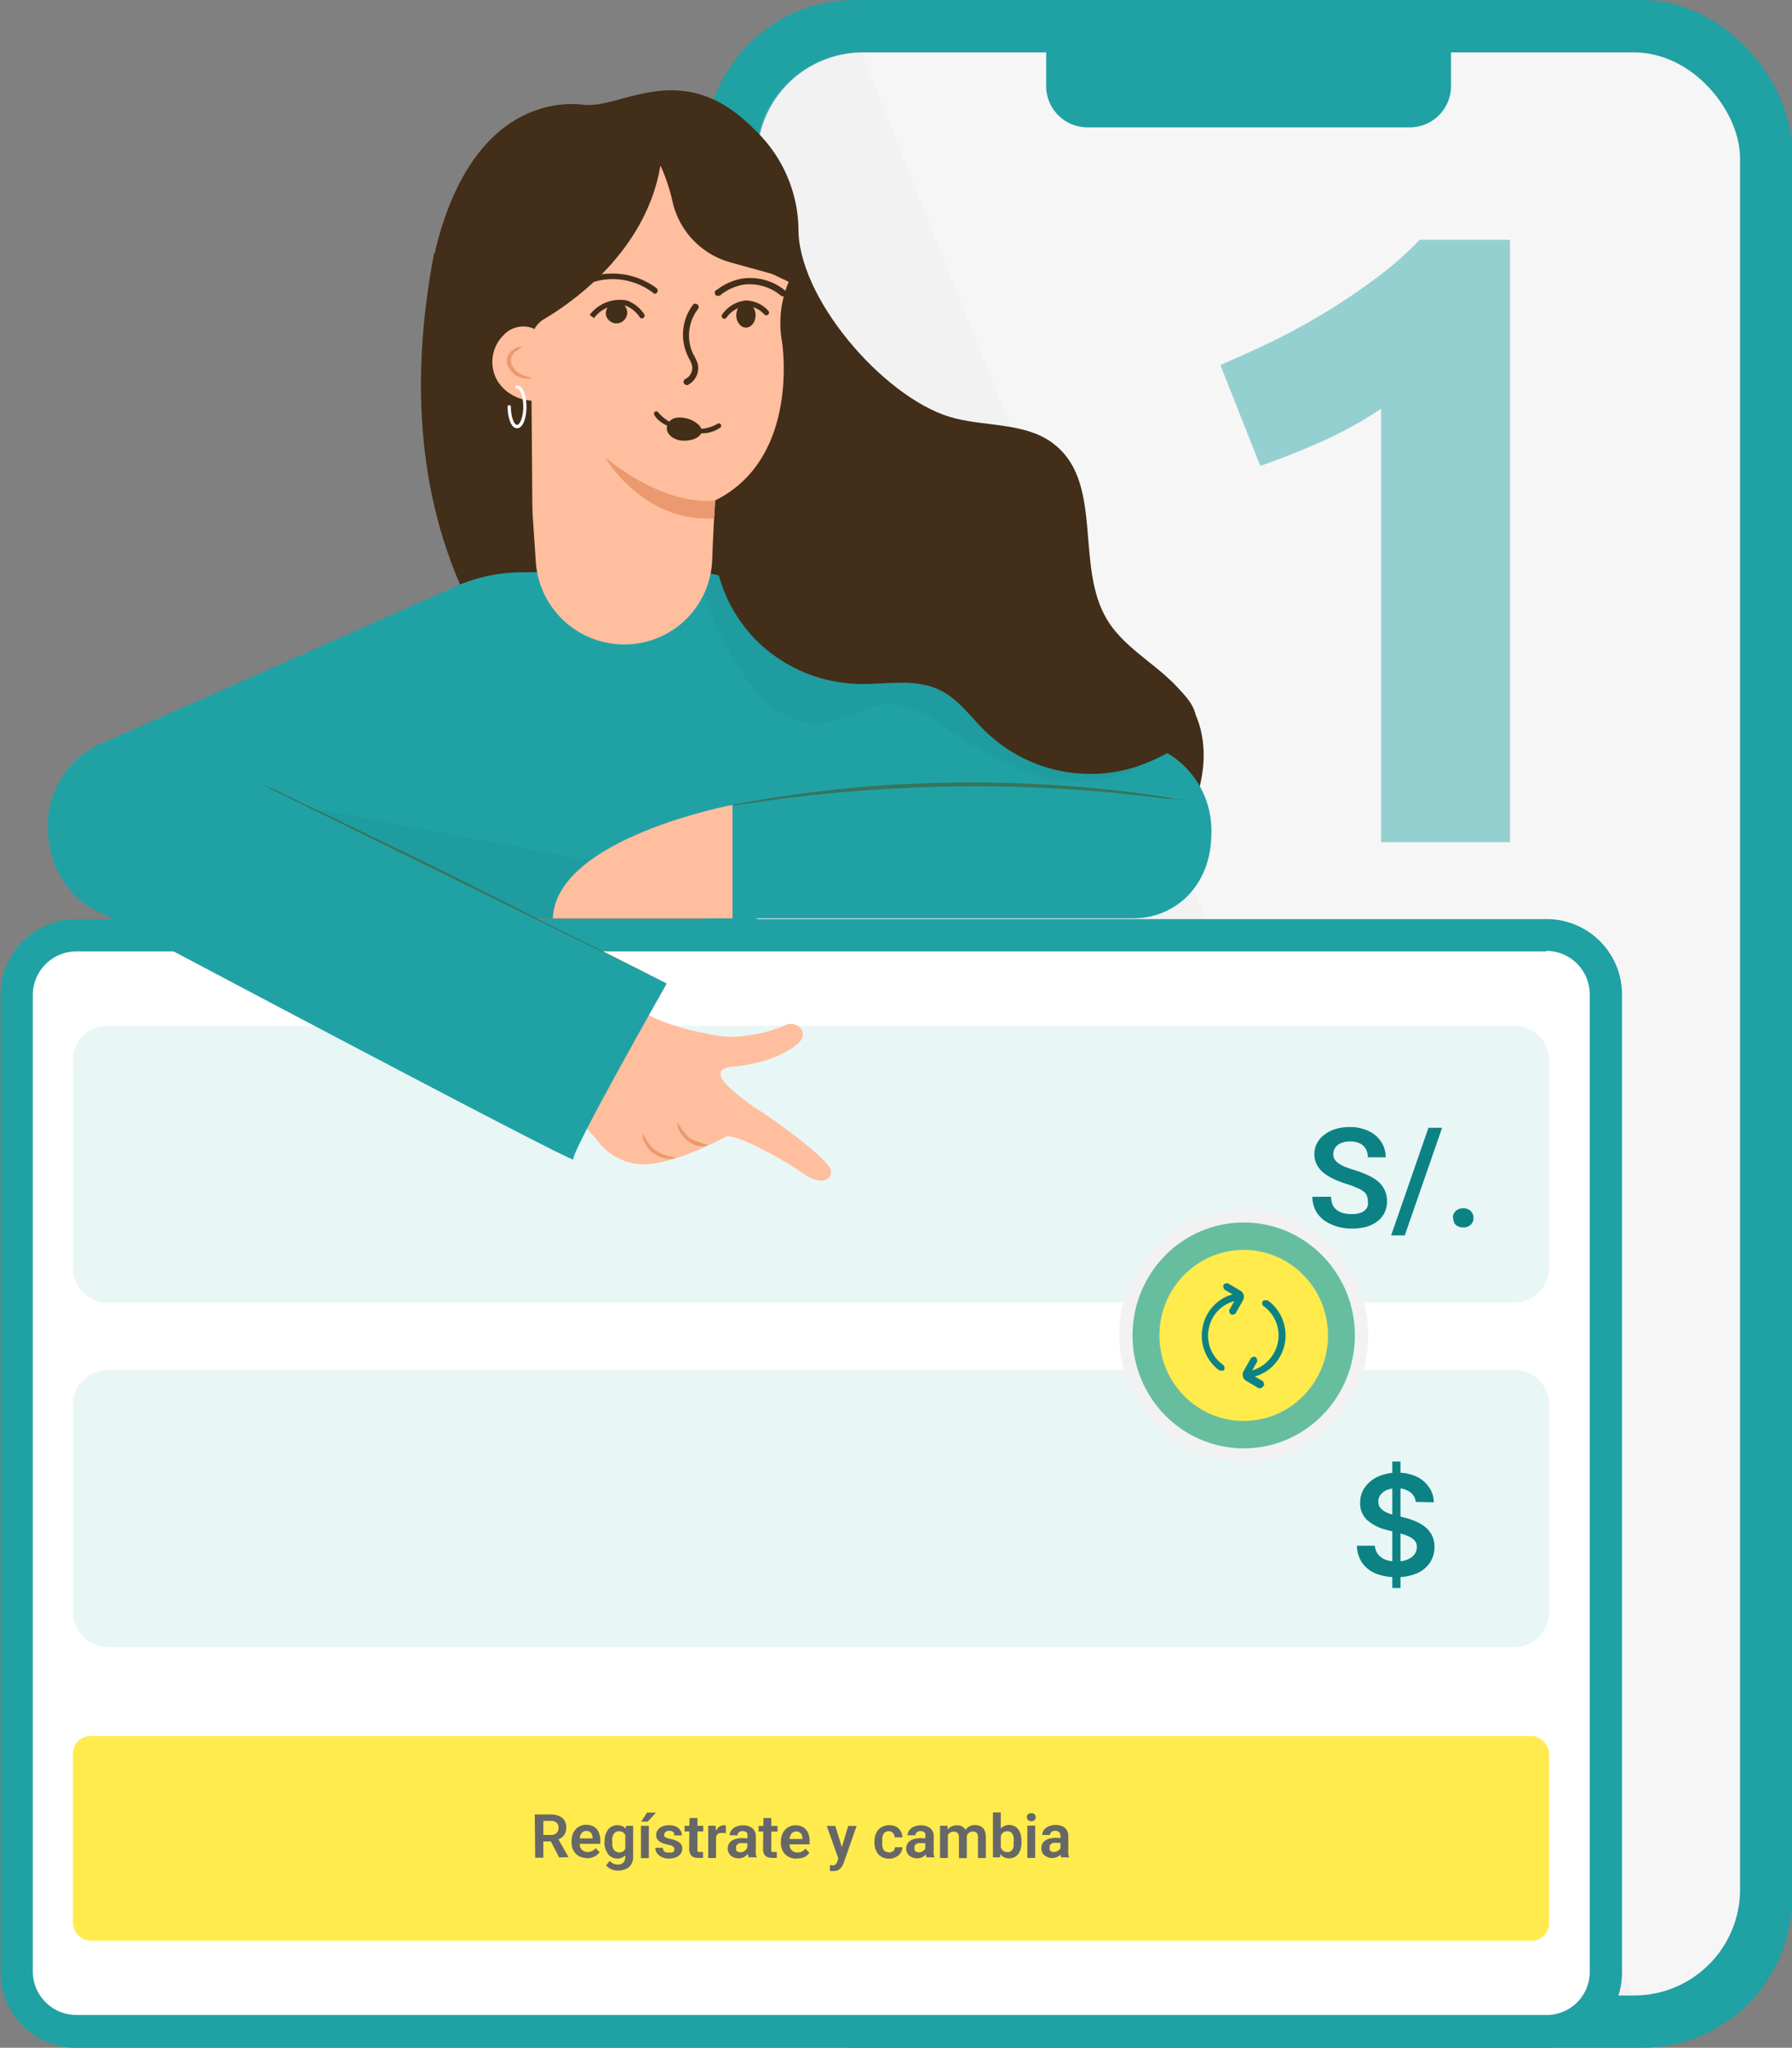 <svg xmlns="http://www.w3.org/2000/svg" viewBox="0 0 166.65 190.36"><rect x="0" y="0" width="166.65" height="190.36" fill="#808080" stroke="none"/><defs><style>.cls-1{fill:#20a1a4;}.cls-2{fill:#f6f6f6;}.cls-3{opacity:0.17;}.cls-4{fill:#dbdbdb;}.cls-5{opacity:0.45;}.cls-6{fill:#fff;}.cls-7{fill:#e9f6f6;}.cls-8{fill:#0d8284;}.cls-9{fill:#f2f2f2;}.cls-10{fill:#67be9f;}.cls-11{fill:#ffeb4c;}.cls-12{fill:#ffeb4d;}.cls-13{fill:#676767;}.cls-14{fill:#422e19;}.cls-15{fill:#20a2a5;}.cls-16{fill:#36755d;}.cls-17,.cls-18{opacity:0.2;}.cls-18{isolation:isolate;}.cls-19{fill:#ffbe9d;}.cls-20{fill:#eb996e;}</style></defs><g id="Capa_2" data-name="Capa 2"><g id="Capa_1-2" data-name="Capa 1"><rect class="cls-1" x="65.57" width="101.08" height="190.36" rx="13.92"/><rect class="cls-2" x="70.41" y="4.87" width="91.41" height="180.63" rx="9.86"/><g class="cls-3"><path class="cls-4" d="M80.13,185.5h71.69L80.13,4.87a9.86,9.86,0,0,0-9.86,9.86v160.9A9.87,9.87,0,0,0,80.13,185.5Z"/></g><path class="cls-1" d="M97.29,4.32h37.65a0,0,0,0,1,0,0V8a3.84,3.84,0,0,1-3.84,3.84h-30A3.84,3.84,0,0,1,97.29,8V4.32A0,0,0,0,1,97.29,4.32Z"/><g class="cls-5"><path class="cls-1" d="M113.49,33.93q2.34-1,4.89-2.22c1.7-.84,3.35-1.75,5-2.75s3.17-2.05,4.65-3.15a31.94,31.94,0,0,0,4-3.52h8.4v56h-12V38a36.83,36.83,0,0,1-5.41,3q-3,1.34-5.82,2.31Z"/></g><rect class="cls-6" x="1.5" y="86.89" width="147.84" height="101.97" rx="5.55"/><path class="cls-1" d="M143.79,88.39a4.05,4.05,0,0,1,4.05,4v90.87a4,4,0,0,1-4.05,4.05H7.05a4.05,4.05,0,0,1-4-4.05V92.44a4.06,4.06,0,0,1,4.05-4H143.79m0-3H7.05a7.05,7.05,0,0,0-7,7v90.87a7,7,0,0,0,7.05,7.05H143.79a7,7,0,0,0,7.05-7.05V92.44a7,7,0,0,0-7.05-7Z"/><path class="cls-7" d="M6.78,98.58A3.23,3.23,0,0,1,10,95.35H140.83a3.23,3.23,0,0,1,3.23,3.23v19.29a3.23,3.23,0,0,1-3.23,3.23H10a3.23,3.23,0,0,1-3.23-3.23Z"/><path class="cls-8" d="M127.2,111.65a1.21,1.21,0,0,0-.08-.48.84.84,0,0,0-.28-.38,2.33,2.33,0,0,0-.58-.34,8.22,8.22,0,0,0-.94-.36,9.36,9.36,0,0,1-1.2-.45,4.9,4.9,0,0,1-1-.59,2.37,2.37,0,0,1-.65-.77,2.08,2.08,0,0,1-.24-1,2.24,2.24,0,0,1,.24-1,2.43,2.43,0,0,1,.7-.8,3.23,3.23,0,0,1,1-.52,4.45,4.45,0,0,1,1.35-.19,3.85,3.85,0,0,1,1.77.38,2.73,2.73,0,0,1,1.16,1,2.52,2.52,0,0,1,.41,1.43H127.2a1.55,1.55,0,0,0-.18-.76,1.29,1.29,0,0,0-.54-.52,2,2,0,0,0-.91-.19,2.23,2.23,0,0,0-.88.16,1.22,1.22,0,0,0-.53.43,1.17,1.17,0,0,0-.17.61.84.84,0,0,0,.12.45,1.41,1.41,0,0,0,.36.38,3.56,3.56,0,0,0,.59.32c.24.09.52.19.84.29a9.4,9.4,0,0,1,1.32.5,4.2,4.2,0,0,1,1,.63,2.41,2.41,0,0,1,.57.8,2.44,2.44,0,0,1,.2,1,2.27,2.27,0,0,1-.24,1.06,2.15,2.15,0,0,1-.67.8,3,3,0,0,1-1,.5,5.22,5.22,0,0,1-1.36.17,5,5,0,0,1-1.33-.18,4.09,4.09,0,0,1-1.18-.54,2.74,2.74,0,0,1-.84-.92,2.66,2.66,0,0,1-.32-1.32h1.74a1.86,1.86,0,0,0,.14.75,1.33,1.33,0,0,0,.41.5,1.9,1.9,0,0,0,.61.28,3.19,3.19,0,0,0,.77.08,2.2,2.2,0,0,0,.87-.14,1.16,1.16,0,0,0,.52-.42A1,1,0,0,0,127.2,111.65Zm6.91-6.81-3.47,10h-1.27l3.47-10Zm1,8.38a.88.88,0,0,1,.26-.64,1,1,0,0,1,.7-.26.94.94,0,0,1,.7.26.84.84,0,0,1,.26.64.82.82,0,0,1-.26.63.94.94,0,0,1-.7.25,1,1,0,0,1-.7-.25A.86.86,0,0,1,135.15,113.22Z"/><path class="cls-7" d="M6.78,130.59A3.24,3.24,0,0,1,10,127.35H140.83a3.23,3.23,0,0,1,3.23,3.24v19.28a3.23,3.23,0,0,1-3.23,3.24H10a3.24,3.24,0,0,1-3.23-3.24Z"/><path class="cls-8" d="M129.48,147.62V135.86h.76v11.76Zm2.18-8a1.26,1.26,0,0,0-.55-.93,2,2,0,0,0-1.23-.34,2.47,2.47,0,0,0-.91.16,1.4,1.4,0,0,0-.58.44,1,1,0,0,0-.21.63,1,1,0,0,0,.13.51,1.49,1.49,0,0,0,.38.37,2.4,2.4,0,0,0,.51.24,4.23,4.23,0,0,0,.58.17l.88.22a6.42,6.42,0,0,1,1,.34,3.56,3.56,0,0,1,.89.53,2.36,2.36,0,0,1,.62.78,2.24,2.24,0,0,1,.23,1.06,2.58,2.58,0,0,1-.42,1.46,2.8,2.8,0,0,1-1.22,1,4.81,4.81,0,0,1-1.92.35,5,5,0,0,1-1.91-.34,2.92,2.92,0,0,1-1.26-1,2.87,2.87,0,0,1-.48-1.58h1.67a1.5,1.5,0,0,0,.3.81,1.62,1.62,0,0,0,.7.49,2.69,2.69,0,0,0,1,.16,2.49,2.49,0,0,0,1-.17,1.54,1.54,0,0,0,.66-.46,1.13,1.13,0,0,0,.24-.71.89.89,0,0,0-.21-.61,1.7,1.7,0,0,0-.6-.4,5,5,0,0,0-.88-.29l-1.07-.28a4.3,4.3,0,0,1-1.84-.91,2.09,2.09,0,0,1-.67-1.62,2.4,2.4,0,0,1,.45-1.45,3,3,0,0,1,1.24-1,4.33,4.33,0,0,1,1.77-.35,4.17,4.17,0,0,1,1.75.35,2.85,2.85,0,0,1,1.19,1,2.43,2.43,0,0,1,.45,1.4Z"/><ellipse class="cls-9" cx="115.66" cy="124.14" rx="11.58" ry="11.76"/><ellipse class="cls-10" cx="115.66" cy="124.14" rx="10.34" ry="10.5"/><ellipse class="cls-11" cx="115.66" cy="124.14" rx="7.84" ry="7.95"/><path class="cls-8" d="M113.86,127.3a.31.31,0,0,0,0-.23.32.32,0,0,0-.12-.2,3.31,3.31,0,0,1-1.34-3.3,3.28,3.28,0,0,1,2.39-2.62l-.45.79a.36.36,0,0,0,0,.25.31.31,0,0,0,.15.2.32.32,0,0,0,.25,0,.35.35,0,0,0,.2-.16l.65-1.15a.67.67,0,0,0,.07-.5.66.66,0,0,0-.31-.4l-1.13-.67a.35.35,0,0,0-.25,0,.32.32,0,0,0-.19.15.32.32,0,0,0,0,.25.41.41,0,0,0,.15.21l.69.4a3.89,3.89,0,0,0-1.85,1.16,3.93,3.93,0,0,0-.95,2,4,4,0,0,0,.24,2.2,3.92,3.92,0,0,0,1.36,1.73.31.31,0,0,0,.12,0,.33.33,0,0,0,.14,0l.12,0A.31.31,0,0,0,113.86,127.3Z"/><path class="cls-8" d="M117.53,128.82a.37.37,0,0,0,0-.25.36.36,0,0,0-.15-.21l-.69-.4a3.89,3.89,0,0,0,1.85-1.16,4,4,0,0,0,.71-4.19,3.87,3.87,0,0,0-1.36-1.73.31.31,0,0,0-.12,0,.33.33,0,0,0-.14,0l-.12,0a.37.37,0,0,0-.13.34.34.34,0,0,0,.13.2,3.27,3.27,0,0,1,1.14,1.45,3.34,3.34,0,0,1-.62,3.52,3.3,3.3,0,0,1-1.58,1l.45-.79a.37.37,0,0,0,0-.25.31.31,0,0,0-.15-.2.32.32,0,0,0-.25,0,.39.39,0,0,0-.2.16l-.65,1.15a.67.67,0,0,0-.06.5.61.61,0,0,0,.3.4l1.13.67a.37.37,0,0,0,.25,0,.37.37,0,0,0,.2-.15Z"/><rect class="cls-12" x="6.78" y="161.38" width="137.28" height="19.03" rx="1.62"/><path class="cls-13" d="M49.73,168.67h1.46a2.07,2.07,0,0,1,.79.14,1.1,1.1,0,0,1,.51.41,1.26,1.26,0,0,1,.17.67,1.19,1.19,0,0,1-.11.54,1,1,0,0,1-.31.38,1.6,1.6,0,0,1-.47.24l-.24.13H50.24v-.6h1a.75.75,0,0,0,.39-.09.51.51,0,0,0,.23-.23.6.6,0,0,0,.08-.33.75.75,0,0,0-.07-.35.59.59,0,0,0-.24-.23.92.92,0,0,0-.4-.08h-.7v3.42h-.76Zm2.27,4-.93-1.8h.8l1,1.77v0Zm2.61.06a1.74,1.74,0,0,1-.61-.11,1.33,1.33,0,0,1-.46-.31,1.44,1.44,0,0,1-.29-.46,1.8,1.8,0,0,1-.1-.57v-.11a2.08,2.08,0,0,1,.1-.63,1.41,1.41,0,0,1,.28-.48,1.25,1.25,0,0,1,.44-.32,1.47,1.47,0,0,1,.56-.11,1.4,1.4,0,0,1,.56.11,1,1,0,0,1,.41.3,1.19,1.19,0,0,1,.24.46,1.87,1.87,0,0,1,.09.59v.31H53.49v-.5h1.62v-.06a.78.78,0,0,0-.07-.31.55.55,0,0,0-.18-.24.58.58,0,0,0-.33-.09.57.57,0,0,0-.49.28.82.82,0,0,0-.11.3,1.61,1.61,0,0,0,0,.39v.11a1,1,0,0,0,0,.35.71.71,0,0,0,.39.46.88.88,0,0,0,.33.07.91.91,0,0,0,.41-.09.86.86,0,0,0,.33-.27l.37.38a1.63,1.63,0,0,1-.26.27,1.24,1.24,0,0,1-.38.2A1.62,1.62,0,0,1,54.61,172.75Zm3.61-3h.66v2.89a1.27,1.27,0,0,1-.18.69,1.09,1.09,0,0,1-.49.43,1.67,1.67,0,0,1-.73.15,1.89,1.89,0,0,1-.39-.05,1.24,1.24,0,0,1-.4-.16,1.18,1.18,0,0,1-.32-.27l.33-.43a1,1,0,0,0,.34.26,1,1,0,0,0,.41.09.72.72,0,0,0,.37-.08.47.47,0,0,0,.24-.24.74.74,0,0,0,.09-.38v-2.22Zm-2,1.53v-.06a2.33,2.33,0,0,1,.08-.62,1.72,1.72,0,0,1,.24-.49,1,1,0,0,1,.38-.31,1.15,1.15,0,0,1,.5-.11,1.09,1.09,0,0,1,.5.11.86.86,0,0,1,.33.3,1.62,1.62,0,0,1,.21.48,3.42,3.42,0,0,1,.12.59v.16a2.48,2.48,0,0,1-.12.58,1.86,1.86,0,0,1-.22.47.92.92,0,0,1-.35.3,1,1,0,0,1-.48.11,1.1,1.1,0,0,1-.49-.11,1.07,1.07,0,0,1-.38-.32,1.8,1.8,0,0,1-.24-.48A2.35,2.35,0,0,1,56.2,171.24Zm.73-.06v.06a1.42,1.42,0,0,0,0,.36,1,1,0,0,0,.11.3.8.8,0,0,0,.21.2.69.69,0,0,0,.66,0,.63.63,0,0,0,.22-.26,1.41,1.41,0,0,0,.1-.38V171a1.55,1.55,0,0,0-.06-.31.7.7,0,0,0-.13-.24.53.53,0,0,0-.2-.16.7.7,0,0,0-.3-.06.65.65,0,0,0-.29.07.58.58,0,0,0-.2.21.68.68,0,0,0-.12.3A1.45,1.45,0,0,0,56.93,171.18Zm3.39-1.47v3h-.73v-3Zm-.71-.39.54-.84H61l-.76.84Zm3.09,2.56a.31.31,0,0,0-.05-.17.49.49,0,0,0-.19-.14,2.49,2.49,0,0,0-.4-.12,2.7,2.7,0,0,1-.43-.12,1.56,1.56,0,0,1-.34-.18,1,1,0,0,1-.22-.25.74.74,0,0,1-.07-.34.72.72,0,0,1,.08-.35.89.89,0,0,1,.23-.29,1,1,0,0,1,.37-.19,1.48,1.48,0,0,1,.49-.08,1.69,1.69,0,0,1,.66.12,1,1,0,0,1,.42.35.8.8,0,0,1,.14.48h-.73a.36.36,0,0,0,0-.21.41.41,0,0,0-.16-.16.61.61,0,0,0-.28-.06.67.67,0,0,0-.26.05.39.39,0,0,0-.15.13.3.3,0,0,0-.06.18.28.28,0,0,0,0,.13.24.24,0,0,0,.1.1l.18.09.28.07a2.65,2.65,0,0,1,.58.18,1,1,0,0,1,.4.29.71.71,0,0,1,.14.45.75.75,0,0,1-.09.37.74.74,0,0,1-.25.28,1,1,0,0,1-.39.19,1.61,1.61,0,0,1-.51.07,1.47,1.47,0,0,1-.69-.15,1.06,1.06,0,0,1-.43-.37.87.87,0,0,1-.15-.48h.7a.47.47,0,0,0,.09.28.48.48,0,0,0,.22.15.87.87,0,0,0,.28,0,.78.78,0,0,0,.28,0,.43.43,0,0,0,.17-.12A.28.28,0,0,0,62.7,171.88Zm2.68-2.17v.52H63.66v-.52ZM64.12,169h.74v2.86a.58.58,0,0,0,0,.21.16.16,0,0,0,.11.09.43.43,0,0,0,.17,0h.13l.11,0v.55l-.21,0-.26,0a1.18,1.18,0,0,1-.43-.08.59.59,0,0,1-.28-.28,1,1,0,0,1-.11-.5Zm2.47,1.35v2.37h-.73v-3h.69Zm.91-.63v.68l-.14,0h-.14a.84.84,0,0,0-.29,0,.54.54,0,0,0-.22.13.72.72,0,0,0-.12.21.78.78,0,0,0,0,.28l-.16,0a2.2,2.2,0,0,1,.06-.53,1.49,1.49,0,0,1,.17-.43.81.81,0,0,1,.27-.28.71.71,0,0,1,.39-.1h.13Zm2,2.37v-1.38a.53.53,0,0,0,0-.26.33.33,0,0,0-.16-.17.54.54,0,0,0-.27-.06.55.55,0,0,0-.26.05.32.32,0,0,0-.16.14.34.34,0,0,0-.06.2h-.73a.85.85,0,0,1,.08-.35,1.1,1.1,0,0,1,.65-.5,1.72,1.72,0,0,1,.52-.08,1.4,1.4,0,0,1,.6.12.89.89,0,0,1,.42.34,1,1,0,0,1,.16.58V172a2,2,0,0,0,0,.38,1,1,0,0,0,.09.28v0h-.75a1.36,1.36,0,0,1-.08-.28A2.16,2.16,0,0,1,69.45,172.06Zm.11-1.19v.44H69.1a1.39,1.39,0,0,0-.3,0,.69.69,0,0,0-.21.1.48.48,0,0,0-.13.16.59.59,0,0,0,0,.2.46.46,0,0,0,0,.2.5.5,0,0,0,.15.14.56.56,0,0,0,.23.05.74.74,0,0,0,.34-.08.6.6,0,0,0,.22-.19.37.37,0,0,0,.09-.22l.21.32a2.67,2.67,0,0,1-.12.24,1.06,1.06,0,0,1-.2.24,1,1,0,0,1-.29.18,1,1,0,0,1-.4.07,1.14,1.14,0,0,1-.52-.12.9.9,0,0,1-.36-.31.82.82,0,0,1-.13-.46.93.93,0,0,1,.09-.42.77.77,0,0,1,.26-.31,1.3,1.3,0,0,1,.43-.19,2.6,2.6,0,0,1,.6-.07Zm2.7-1.16v.52H70.55v-.52ZM71,169h.73v2.86a.41.41,0,0,0,0,.21.15.15,0,0,0,.1.09.47.47,0,0,0,.17,0h.14l.1,0v.55l-.21,0-.25,0a1.1,1.1,0,0,1-.43-.08.61.61,0,0,1-.29-.28,1,1,0,0,1-.1-.5Zm3.08,3.78a1.66,1.66,0,0,1-.61-.11,1.33,1.33,0,0,1-.46-.31,1.29,1.29,0,0,1-.29-.46,1.56,1.56,0,0,1-.1-.57v-.11a1.81,1.81,0,0,1,.1-.63,1.27,1.27,0,0,1,.28-.48,1.16,1.16,0,0,1,.44-.32,1.43,1.43,0,0,1,.56-.11,1.4,1.4,0,0,1,.56.11,1,1,0,0,1,.4.3,1.36,1.36,0,0,1,.25.46,1.87,1.87,0,0,1,.08.59v.31H73v-.5h1.62v-.06a.78.78,0,0,0-.06-.31.5.5,0,0,0-.19-.24.54.54,0,0,0-.33-.09.51.51,0,0,0-.28.08.48.48,0,0,0-.2.2,1,1,0,0,0-.12.3,2.34,2.34,0,0,0,0,.39v.11a1.29,1.29,0,0,0,0,.35.85.85,0,0,0,.16.28.55.55,0,0,0,.24.18.79.79,0,0,0,.32.07.93.93,0,0,0,.42-.09.91.91,0,0,0,.32-.27l.37.38a1.54,1.54,0,0,1-.25.27,1.37,1.37,0,0,1-.38.2A1.62,1.62,0,0,1,74.09,172.75Zm4-.39.8-2.65h.78l-1.2,3.44a2.35,2.35,0,0,1-.11.24,1,1,0,0,1-.17.24.79.79,0,0,1-.27.2.94.94,0,0,1-.39.07h-.18l-.16,0v-.54h.13a.7.7,0,0,0,.27,0,.28.28,0,0,0,.16-.12.53.53,0,0,0,.12-.21Zm-.4-2.65.68,2.2.12.77-.51.09-1.08-3.06Zm5,2.47a.6.6,0,0,0,.27-.07.42.42,0,0,0,.2-.17.53.53,0,0,0,.08-.25h.69a1,1,0,0,1-.18.54,1.09,1.09,0,0,1-.44.38,1.34,1.34,0,0,1-.61.14,1.4,1.4,0,0,1-.6-.12,1.06,1.06,0,0,1-.43-.32,1.59,1.59,0,0,1-.26-.48,2.21,2.21,0,0,1-.08-.59v-.08a2.21,2.21,0,0,1,.08-.59,1.59,1.59,0,0,1,.26-.48,1.06,1.06,0,0,1,.43-.32,1.52,1.52,0,0,1,1.23,0,1,1,0,0,1,.43.4,1.17,1.17,0,0,1,.17.6H83.2a.82.82,0,0,0-.07-.28.52.52,0,0,0-.49-.29.62.62,0,0,0-.31.08.52.52,0,0,0-.19.22,1.1,1.1,0,0,0-.09.29,2,2,0,0,0,0,.35v.08a1.9,1.9,0,0,0,0,.35,1.32,1.32,0,0,0,.09.3.55.55,0,0,0,.19.21A.63.63,0,0,0,82.65,172.18Zm3.37-.12v-1.38a.67.67,0,0,0,0-.26.38.38,0,0,0-.16-.17.61.61,0,0,0-.28-.06.49.49,0,0,0-.25.05.34.34,0,0,0-.17.14.34.34,0,0,0-.06.2h-.73a.73.73,0,0,1,.09-.35,1,1,0,0,1,.25-.3,1,1,0,0,1,.39-.2,1.72,1.72,0,0,1,.52-.08,1.48,1.48,0,0,1,.61.12.89.89,0,0,1,.42.34,1,1,0,0,1,.15.58V172a2,2,0,0,0,0,.38,1,1,0,0,0,.09.28v0h-.74a.71.71,0,0,1-.08-.28A2.16,2.16,0,0,1,86,172.06Zm.1-1.19v.44h-.47a1.39,1.39,0,0,0-.3,0,1,1,0,0,0-.21.1.45.45,0,0,0-.12.16.42.42,0,0,0,0,.2.45.45,0,0,0,0,.2.5.5,0,0,0,.15.14.6.6,0,0,0,.24.05.67.67,0,0,0,.33-.08.73.73,0,0,0,.23-.19.42.42,0,0,0,.08-.22l.21.32a1.22,1.22,0,0,1-.11.24,2.12,2.12,0,0,1-.2.24,1.09,1.09,0,0,1-.3.18.94.94,0,0,1-.39.07,1.08,1.08,0,0,1-.52-.12.79.79,0,0,1-.36-.31.83.83,0,0,1-.14-.46.93.93,0,0,1,.09-.42.86.86,0,0,1,.26-.31,1.3,1.3,0,0,1,.43-.19,2.74,2.74,0,0,1,.6-.07Zm2-.55v2.37h-.73v-3h.69Zm-.11.77h-.22a2,2,0,0,1,.07-.57,1.33,1.33,0,0,1,.23-.46,1,1,0,0,1,.36-.3,1.21,1.21,0,0,1,.52-.11,1.15,1.15,0,0,1,.37.06.77.77,0,0,1,.29.19.91.91,0,0,1,.19.32,1.65,1.65,0,0,1,.06.48v2h-.73v-1.92a.7.7,0,0,0-.06-.32.31.31,0,0,0-.17-.17.67.67,0,0,0-.26-.05.58.58,0,0,0-.5.25.78.78,0,0,0-.11.28A1.15,1.15,0,0,0,88,171.09Zm1.82-.13-.3,0a1.83,1.83,0,0,1,.07-.53,1.45,1.45,0,0,1,.22-.43,1.12,1.12,0,0,1,.36-.29,1.26,1.26,0,0,1,.9,0,.72.72,0,0,1,.31.2.74.74,0,0,1,.19.35,1.53,1.53,0,0,1,.07.51v1.92h-.73v-1.92a.75.75,0,0,0-.06-.33.33.33,0,0,0-.17-.16.67.67,0,0,0-.26-.05.6.6,0,0,0-.27.06.65.65,0,0,0-.18.15.9.9,0,0,0-.12.24A1.2,1.2,0,0,0,89.85,171Zm2.48-2.51h.73V172l-.07.66h-.66ZM95,171.17v.06a2.84,2.84,0,0,1-.07.61,1.52,1.52,0,0,1-.22.48,1,1,0,0,1-.37.32,1.12,1.12,0,0,1-.5.11,1,1,0,0,1-.48-.11.89.89,0,0,1-.34-.3,1.36,1.36,0,0,1-.22-.47,3.41,3.41,0,0,1-.13-.59v-.16a3.41,3.41,0,0,1,.13-.59,1.45,1.45,0,0,1,.22-.47.89.89,0,0,1,.34-.3,1,1,0,0,1,.47-.11,1.13,1.13,0,0,1,.51.11,1,1,0,0,1,.37.32,1.52,1.52,0,0,1,.22.48A2.84,2.84,0,0,1,95,171.17Zm-.73.06v-.06a2,2,0,0,0,0-.36,1.32,1.32,0,0,0-.1-.3.55.55,0,0,0-.19-.21.66.66,0,0,0-.3-.07.65.65,0,0,0-.29.06.53.53,0,0,0-.2.16.9.9,0,0,0-.12.24,1.33,1.33,0,0,0-.06.3v.43a1.93,1.93,0,0,0,.09.38.64.64,0,0,0,.22.27.6.6,0,0,0,.37.1.51.51,0,0,0,.48-.27.88.88,0,0,0,.1-.3A2.13,2.13,0,0,0,94.25,171.23Zm2-1.52v3h-.73v-3Zm-.78-.79a.39.39,0,0,1,.11-.27.45.45,0,0,1,.31-.1.44.44,0,0,1,.3.1.39.39,0,0,1,.11.27.37.37,0,0,1-.11.27.44.44,0,0,1-.3.11.45.45,0,0,1-.31-.11A.37.37,0,0,1,95.5,168.92Zm3.13,3.14v-1.38a.53.53,0,0,0-.06-.26.3.3,0,0,0-.16-.17.54.54,0,0,0-.27-.06.55.55,0,0,0-.26.05.36.36,0,0,0-.16.14.34.34,0,0,0-.06.2h-.73a.73.73,0,0,1,.09-.35.87.87,0,0,1,.25-.3,1,1,0,0,1,.39-.2,1.72,1.72,0,0,1,.52-.08,1.48,1.48,0,0,1,.61.12.89.89,0,0,1,.42.34,1,1,0,0,1,.15.58V172a2,2,0,0,0,0,.38,1,1,0,0,0,.09.28v0h-.75a1.36,1.36,0,0,1-.08-.28C98.64,172.29,98.63,172.17,98.63,172.06Zm.1-1.19v.44h-.46a1.39,1.39,0,0,0-.3,0,.82.82,0,0,0-.21.1.48.48,0,0,0-.13.16.59.59,0,0,0,0,.2.46.46,0,0,0,0,.2.5.5,0,0,0,.15.14.59.59,0,0,0,.23.05.71.71,0,0,0,.34-.08.6.6,0,0,0,.22-.19.37.37,0,0,0,.09-.22l.21.32a1.4,1.4,0,0,1-.31.48,1.26,1.26,0,0,1-.3.18,1,1,0,0,1-.4.07,1.07,1.07,0,0,1-.51-.12.87.87,0,0,1-.37-.31.91.91,0,0,1-.13-.46.93.93,0,0,1,.09-.42.86.86,0,0,1,.26-.31,1.3,1.3,0,0,1,.43-.19,2.67,2.67,0,0,1,.6-.07Z"/><path class="cls-14" d="M74.26,21.69c.34,6.67,8.48,15.72,14.56,17.2,3.21.8,6.88.4,9.4,2.56,4.36,3.65,1.78,11.22,4.71,16.11,1.77,3,5.39,4.5,7.39,7.35,3.39,4.73,1.09,12-3.49,15.49s-10.67,4.21-16.46,4c-12.62-.34-25.58-4.33-34.75-13.21-4.3-4.16-21.1-17.08-15.25-47.66"/><path class="cls-15" d="M107.21,69.37,71.85,55.19a29.21,29.21,0,0,0-7-2.11l-16.23.12a15.46,15.46,0,0,0-6.25,1.31L9.91,68.91A8.34,8.34,0,0,0,4.46,77c0,4.61,3.38,8.37,7.51,8.37h93.36c4.12,0,7.32-3.19,7.32-7.86A8.34,8.34,0,0,0,107.21,69.37Z"/><path class="cls-16" d="M110.26,74.36h-.46c-.34-.06-.74-.06-1.26-.11L104,73.74a137.74,137.74,0,0,0-15.08-.63,142.83,142.83,0,0,0-15.08,1c-1.89.23-3.44.46-4.53.63-.51.06-.92.11-1.26.17a2.53,2.53,0,0,1-.46.06,1.87,1.87,0,0,1,.4-.12c.35-.05.75-.17,1.21-.22,1.09-.23,2.58-.46,4.53-.74a112,112,0,0,1,15.08-1.14,123.06,123.06,0,0,1,15.14.74c1.94.23,3.49.45,4.53.62.51.12.91.17,1.2.23A1.32,1.32,0,0,1,110.26,74.36Z"/><g class="cls-17"><g class="cls-18"><path d="M24.25,74.25l30.39,5.69-2.8,5.4-2,0Z"/></g></g><path class="cls-16" d="M23.85,72.71s.4.17,1.15.46,1.78.85,3,1.42c2.52,1.2,6,2.9,9.92,4.78s7.34,3.65,9.86,4.9c1.2.63,2.18,1.14,3,1.54S62,91.39,62,91.44,51.49,86.26,50.74,86s-1.77-.86-3-1.43c-2.53-1.19-6-2.9-9.92-4.78s-7.34-3.64-9.87-4.9c-1.2-.62-2.18-1.13-3-1.53A4.17,4.17,0,0,1,23.85,72.71Z"/><g class="cls-17"><g class="cls-18"><path d="M66,52.84c-.92,2.5.46,5.24,1.78,7.57A19.18,19.18,0,0,0,71,65a7,7,0,0,0,5,2.22c2.46,0,4.7-1.88,7.11-1.76a9.81,9.81,0,0,1,4.53,2,37.45,37.45,0,0,0,7.62,4.21,13.8,13.8,0,0,0,8.55.52,8.41,8.41,0,0,0,5.9-5.81"/></g></g><path class="cls-19" d="M68.12,85.37V74.82S51.69,77.91,51.41,85.37Z"/><path class="cls-14" d="M66.4,51a13.79,13.79,0,0,0,4.3,8.88,14,14,0,0,0,9.23,3.7c2.41.06,5-.51,7.23.46,2,.85,3.15,2.73,4.7,4.15a14,14,0,0,0,13.82,3.08c2-.69,5.16-2.11,5.5-4.16.29-1.59-1.66-3.13-2.81-4.27a13.55,13.55,0,0,0-4.07-2.51C92.55,54.89,80,50.9,67,50.22"/><path class="cls-19" d="M67.47,100.74c-.69-.8-.75-1.48.8-1.6,3.38-.28,5.91-1.76,6.31-2.61s-.69-1.71-1.61-1.2a12.58,12.58,0,0,1-3.32.91,9.13,9.13,0,0,1-2.76.06c-.8-.12-1.49-.29-2.12-.4,0,0-3.61-.8-5.16-2L52,102l3.55,4a5.36,5.36,0,0,0,4.76,2.22c3.1-.29,7.14-2.53,7.14-2.53.88-.44,5.53,2.19,7.14,3.33s2.75.85,2.69-.23c-.28-1.07-4.81-4.33-6.42-5.41A18.65,18.65,0,0,1,67.47,100.74Z"/><path class="cls-20" d="M62.83,107.6c0,.06-.23.17-.63.12a2.67,2.67,0,0,1-1.43-.52,2.75,2.75,0,0,1-.92-1.19,1.28,1.28,0,0,1-.06-.63c.12,0,.29.91,1.15,1.54A4.26,4.26,0,0,0,62.83,107.6Z"/><path class="cls-20" d="M65.84,106.44c0,.06-.23.12-.57.12a2.16,2.16,0,0,1-1.32-.51,2.58,2.58,0,0,1-.86-1.14c-.11-.35-.11-.57-.06-.57a5.11,5.11,0,0,0,1.15,1.48A8.16,8.16,0,0,0,65.84,106.44Z"/><path class="cls-15" d="M8.2,84.23s45.41,24.12,45.12,23.55S62,91.44,62,91.44L17.54,69.58Z"/><path class="cls-19" d="M66.23,52.1c.11-3,.28-5.58.28-5.58s6.6-.86,6.88-7.52S73,16.85,73,16.85l-12.15-5.8L47.76,21.52l2.07,30.75a8.24,8.24,0,0,0,8.6,7.63A8.16,8.16,0,0,0,66.23,52.1Z"/><path class="cls-20" d="M66.51,46.52s-4.23.82-10.25-4c0,0,3.54,6.07,10.14,5.67Z"/><path class="cls-14" d="M40.65,28.18c0,4.94-1.12,16.76,5.1,21.48a2.34,2.34,0,0,0,3.76-2l-.12-15.86a2.45,2.45,0,0,1,1.21-2.14C53.4,28,60.06,23.3,61.41,15.43l.06.06a17.08,17.08,0,0,1,1.08,3.29A7.6,7.6,0,0,0,68,24.41l3.62,1a2.35,2.35,0,0,1,.37.14l1.39.66A13,13,0,0,0,70.12,12C63.47,5.24,57.85,10.14,54.3,9.74,52,9.45,43.89,9.51,40.51,23.15a2.59,2.59,0,0,0-.07.73Z"/><path class="cls-19" d="M49.66,30.56a2.48,2.48,0,0,0-2.87.64,3.49,3.49,0,0,0-.46,4.32,4,4,0,0,0,4.3,1.6"/><path class="cls-20" d="M49.43,35.16c0,.05-.29.1-.75,0a1.94,1.94,0,0,1-1.43-1.11,1.1,1.1,0,0,1,0-1,1.3,1.3,0,0,1,.58-.6,1.16,1.16,0,0,1,.74-.21s-.28.16-.57.41a1,1,0,0,0-.4,1.26,1.83,1.83,0,0,0,1.14,1C49.14,35.06,49.43,35.11,49.43,35.16Z"/><path class="cls-6" d="M48.08,39.81c-.56,0-.87-1-.87-2a.15.15,0,0,1,.3,0c0,1,.33,1.69.57,1.69s.58-.65.58-1.69-.34-1.69-.58-1.69a.15.15,0,1,1,0-.3c.57,0,.88,1,.88,2S48.65,39.81,48.08,39.81Z"/><path class="cls-14" d="M73.33,26.25a9.77,9.77,0,0,0-.61,5.48s1.77,10.83-6.21,14.79l2,1.73,10.3-3.16-1-10.18L75.54,29Z"/><path class="cls-14" d="M63.83,35.79a.31.31,0,0,0,.13,0,1.77,1.77,0,0,0,.94-1.9,3,3,0,0,0-.31-.74c0-.07-.07-.14-.11-.2a4.05,4.05,0,0,1,.44-4.24.28.28,0,0,0-.06-.4.29.29,0,0,0-.4,0A4.62,4.62,0,0,0,64,33.17a1.51,1.51,0,0,0,.11.22,2.19,2.19,0,0,1,.25.6,1.16,1.16,0,0,1-.64,1.25.3.3,0,0,0-.12.39A.29.29,0,0,0,63.83,35.79Z"/><path class="cls-14" d="M56.35,29.27a1,1,0,1,0,.94-1.21A1.1,1.1,0,0,0,56.35,29.27Z"/><ellipse class="cls-14" cx="69.37" cy="29.31" rx="0.9" ry="1.14"/><path class="cls-14" d="M67.36,29.63a.25.25,0,0,1-.19-.41,3.07,3.07,0,0,1,2.18-1.29,2.9,2.9,0,0,1,2.09.95.25.25,0,0,1,0,.36.25.25,0,0,1-.35,0,2.43,2.43,0,0,0-1.65-.8h-.07a2.64,2.64,0,0,0-1.82,1.1A.26.26,0,0,1,67.36,29.63Z"/><path class="cls-14" d="M59.7,29.59a.25.25,0,0,1-.22-.12,2.86,2.86,0,0,0-1.31-1.06,3,3,0,0,0-2.93,1.16l-.4-.3.2.16-.2-.16a3.52,3.52,0,0,1,3.45-1.34,3.26,3.26,0,0,1,1.62,1.28.25.25,0,0,1-.08.34A.22.22,0,0,1,59.7,29.59Z"/><path class="cls-14" d="M60.91,27.31a.3.3,0,0,0,.15-.52,6.89,6.89,0,0,0-4.62-1.34h-.09a6.86,6.86,0,0,0-4.25,2,.29.29,0,1,0,.41.4,6.2,6.2,0,0,1,8.2-.65A.36.36,0,0,0,60.91,27.31Z"/><path class="cls-14" d="M73,27a5.12,5.12,0,0,0-4-1.1,5.34,5.34,0,0,0-2.6,1.27c.07.2.14.41.2.62a4.78,4.78,0,0,1,2.49-1.32,4.54,4.54,0,0,1,3.52,1,.29.29,0,0,0,.41,0A.3.3,0,0,0,73,27Z"/><path class="cls-19" d="M66.55,27l.4.53-.37.33-.23-.73Z"/><circle class="cls-14" cx="66.76" cy="27.22" r="0.29"/><path class="cls-14" d="M62.08,39.46c.36-.94,1.76-.69,2.43-.31,1.7,1,.17,2-1.26,1.79C62.52,40.82,61.78,40.24,62.08,39.46Z"/><path class="cls-14" d="M65.08,40.28a3,3,0,0,0,1.9-.53.22.22,0,1,0-.29-.33,3.66,3.66,0,0,1-2.85.3,4.06,4.06,0,0,1-2.61-1.36.22.22,0,0,0-.29-.1.21.21,0,0,0-.1.29c.41.83,1.82,1.37,2.91,1.59A6.41,6.41,0,0,0,65.08,40.28Z"/></g></g></svg>